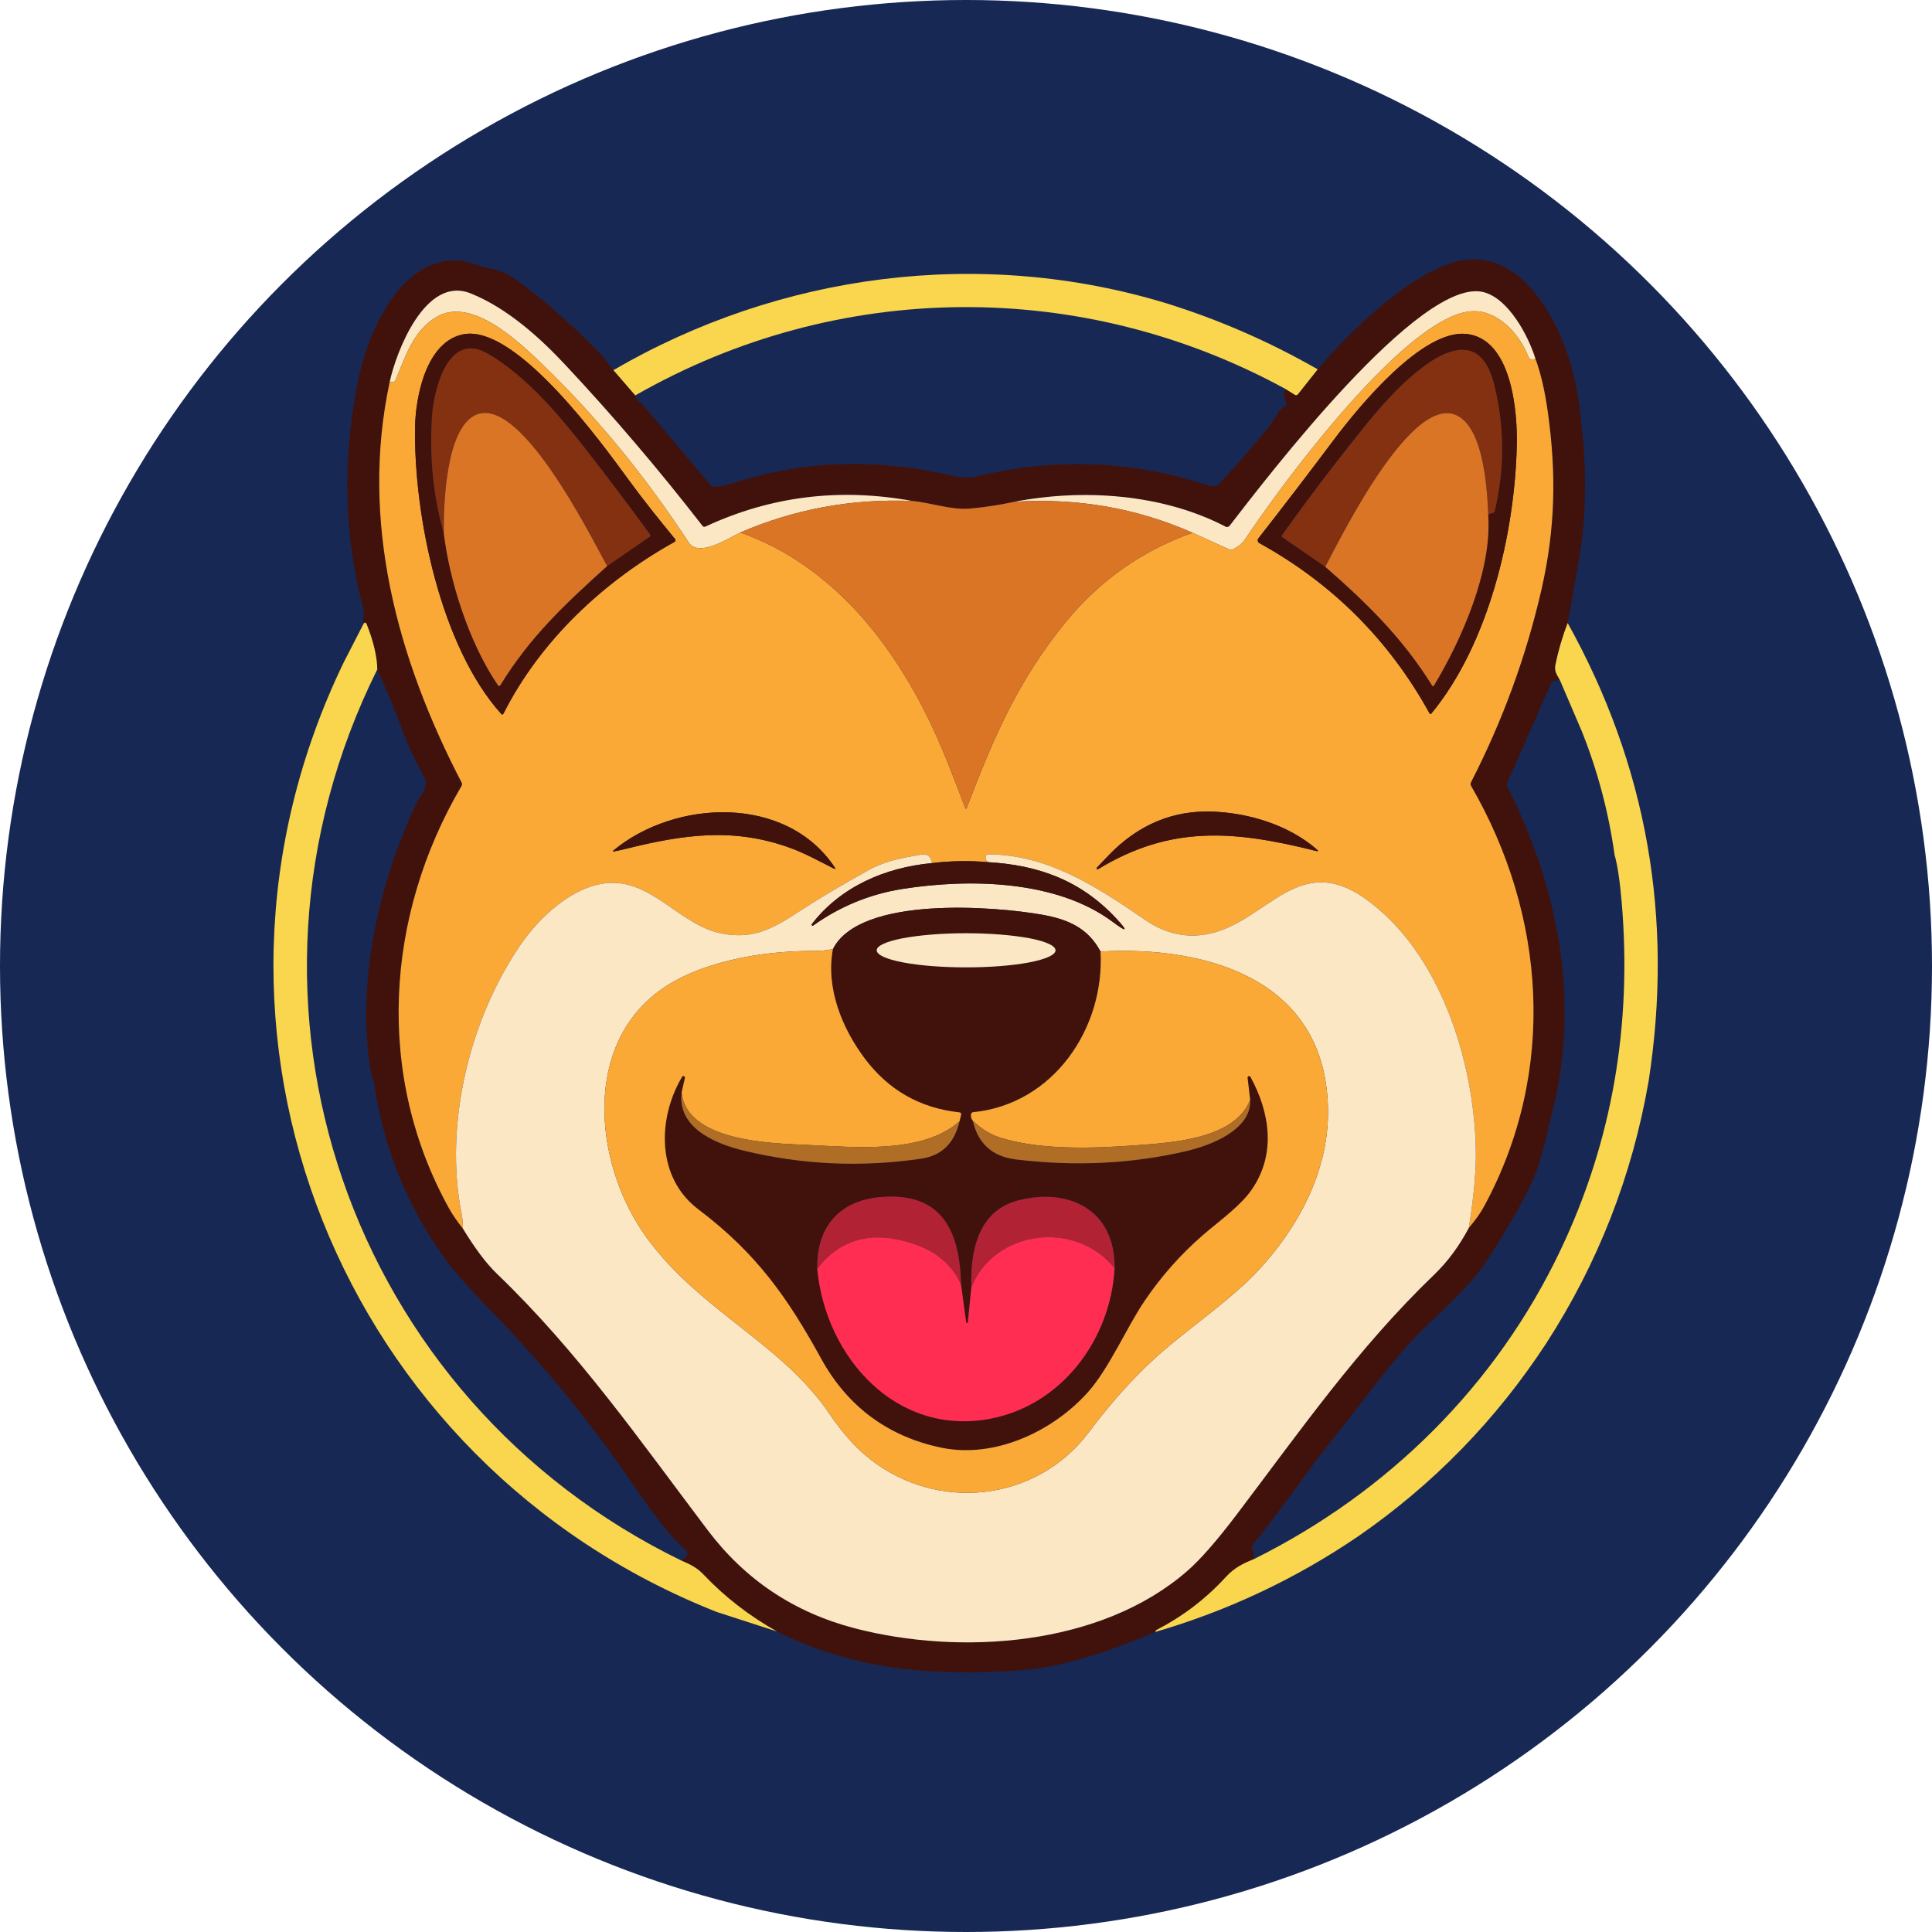<svg width="24" height="24" viewBox="0 0 24 24" fill="none" xmlns="http://www.w3.org/2000/svg">
<circle cx="12" cy="12" r="12" fill="#172854"/>
<path d="M19.474 7.739C19.41 7.905 19.359 8.078 19.322 8.259C19.306 8.337 19.339 8.382 19.376 8.445L19.296 8.461C19.284 8.463 19.276 8.469 19.272 8.48L18.718 9.737C18.716 9.741 18.716 9.745 18.716 9.749C18.716 9.754 18.717 9.758 18.719 9.761C19.349 11 19.634 12.411 19.287 13.792C19.23 14.018 19.149 14.433 19.031 14.684C18.908 14.945 18.729 15.259 18.493 15.626C18.203 16.077 17.774 16.374 17.43 16.775C17.138 17.117 16.871 17.484 16.609 17.811C16.445 18.016 16.286 18.225 16.132 18.439C15.946 18.697 15.755 18.95 15.557 19.198C15.55 19.208 15.548 19.219 15.554 19.231C15.571 19.268 15.578 19.314 15.576 19.368C15.437 19.424 15.332 19.476 15.225 19.593C14.978 19.862 14.692 20.08 14.365 20.248C14.363 20.249 14.361 20.25 14.359 20.253C14.358 20.255 14.357 20.257 14.356 20.26C14.355 20.265 14.354 20.269 14.354 20.272C13.787 20.509 13.214 20.716 12.633 20.753C11.557 20.823 10.608 20.742 9.652 20.267C9.309 20.074 9.005 19.839 8.74 19.56C8.654 19.47 8.575 19.434 8.466 19.387C8.505 19.363 8.53 19.336 8.54 19.306C8.542 19.299 8.542 19.292 8.54 19.285C8.539 19.278 8.535 19.272 8.529 19.267C8.22 18.992 7.931 18.528 7.688 18.187C7.222 17.532 6.711 16.916 6.153 16.34C5.854 16.03 5.653 15.807 5.552 15.669C5.062 15.005 4.758 14.254 4.641 13.416C4.64 13.409 4.638 13.404 4.635 13.398C4.632 13.393 4.629 13.388 4.625 13.383C4.62 13.375 4.616 13.366 4.615 13.357C4.413 12.233 4.7 10.978 5.18 9.962C5.213 9.892 5.334 9.78 5.276 9.667C5.183 9.481 5.087 9.308 5.013 9.109C4.918 8.85 4.809 8.586 4.687 8.315C4.684 8.155 4.64 7.968 4.555 7.754C4.551 7.744 4.547 7.738 4.541 7.736C4.532 7.732 4.524 7.736 4.516 7.749C4.509 7.71 4.51 7.671 4.519 7.632C4.523 7.617 4.523 7.602 4.519 7.586C4.265 6.63 4.248 5.652 4.466 4.652C4.59 4.085 4.99 3.202 5.689 3.236C5.828 3.243 5.957 3.315 6.106 3.339C6.273 3.367 6.428 3.483 6.548 3.576C6.87 3.825 7.182 4.107 7.483 4.421L7.62 4.598L7.892 4.912C7.901 4.951 7.921 4.98 7.951 4.997C7.962 5.003 7.971 5.01 7.979 5.02L8.829 6.029C8.84 6.042 8.854 6.048 8.871 6.046C8.955 6.04 9.013 6.032 9.045 6.022C9.99 5.702 10.921 5.693 11.887 5.922C11.939 5.934 12.056 5.937 12.105 5.925C13.084 5.681 14.052 5.716 15.009 6.03C15.07 6.05 15.121 6.038 15.16 5.996C15.376 5.762 15.585 5.52 15.786 5.272C15.842 5.203 15.863 5.096 15.971 5.041C15.974 5.039 15.977 5.037 15.979 5.034C15.981 5.031 15.983 5.028 15.984 5.025C15.985 5.021 15.986 5.018 15.985 5.014C15.985 5.011 15.984 5.007 15.982 5.004C15.941 4.925 15.938 4.869 15.974 4.835L16.084 4.904C16.099 4.913 16.112 4.911 16.124 4.897L16.369 4.588C16.756 4.127 17.586 3.311 18.195 3.23C19.025 3.119 19.495 4.237 19.598 4.898C19.703 5.581 19.718 6.206 19.642 6.773C19.623 6.913 19.567 7.235 19.474 7.739ZM4.841 4.744C4.469 6.477 4.935 8.184 5.735 9.722C5.742 9.736 5.741 9.75 5.733 9.764C4.784 11.381 4.659 13.36 5.583 15.02C5.621 15.088 5.677 15.169 5.751 15.263C5.901 15.51 6.042 15.697 6.173 15.823C7.182 16.792 7.953 17.899 8.791 19.008C9.257 19.625 9.866 20.031 10.617 20.227C11.922 20.566 13.671 20.456 14.75 19.514C14.912 19.373 15.117 19.138 15.365 18.811C16.155 17.769 16.866 16.748 17.815 15.835C17.983 15.674 18.126 15.48 18.246 15.254C18.331 15.154 18.397 15.06 18.444 14.973C19.339 13.308 19.21 11.379 18.274 9.762C18.27 9.755 18.268 9.748 18.268 9.74C18.268 9.732 18.27 9.725 18.273 9.718C18.667 8.951 18.958 8.154 19.148 7.327C19.321 6.568 19.335 5.887 19.228 5.122C19.191 4.854 19.139 4.632 19.073 4.454C18.985 4.17 18.742 3.713 18.433 3.63C17.652 3.42 15.729 5.945 15.274 6.532C15.268 6.539 15.26 6.544 15.251 6.546C15.242 6.548 15.232 6.547 15.224 6.542C14.443 6.135 13.456 6.068 12.602 6.233C12.424 6.272 12.242 6.3 12.056 6.317C11.814 6.339 11.573 6.245 11.332 6.223C10.43 6.058 9.574 6.164 8.764 6.541C8.749 6.548 8.736 6.545 8.726 6.532C8.189 5.839 7.621 5.172 7.022 4.532C6.72 4.209 6.308 3.829 5.845 3.644C5.282 3.42 4.92 4.374 4.841 4.744Z" fill="#40120B"/>
<path d="M14.497 3.77C15.15 3.974 15.774 4.247 16.369 4.588L16.124 4.897C16.112 4.911 16.099 4.913 16.084 4.904L15.974 4.835C13.444 3.45 10.401 3.475 7.892 4.912L7.62 4.598C9.689 3.393 12.185 3.065 14.497 3.77Z" fill="#F9D64E"/>
<path d="M11.332 6.223C10.581 6.193 9.87 6.324 9.196 6.615C9.049 6.686 8.68 6.93 8.555 6.738C8.008 5.902 7.398 5.161 6.725 4.514C6.422 4.223 5.847 3.681 5.417 3.94C5.135 4.111 5.043 4.413 4.918 4.711C4.91 4.729 4.901 4.74 4.89 4.744C4.876 4.749 4.86 4.749 4.841 4.744C4.92 4.374 5.282 3.42 5.845 3.644C6.308 3.829 6.72 4.209 7.022 4.532C7.621 5.172 8.189 5.839 8.726 6.532C8.736 6.545 8.749 6.548 8.764 6.541C9.574 6.164 10.43 6.058 11.332 6.223Z" fill="#FBE7C4"/>
<path d="M19.073 4.454C19.056 4.466 19.038 4.469 19.019 4.464C19.003 4.46 18.993 4.45 18.987 4.435C18.886 4.169 18.636 3.879 18.332 3.866C17.521 3.83 15.901 6.045 15.466 6.7C15.434 6.75 15.383 6.791 15.315 6.825C15.301 6.832 15.287 6.833 15.272 6.826L14.814 6.618C14.122 6.312 13.385 6.184 12.602 6.233C13.456 6.068 14.443 6.135 15.224 6.542C15.232 6.547 15.242 6.548 15.251 6.546C15.26 6.544 15.268 6.539 15.274 6.532C15.728 5.945 17.652 3.42 18.433 3.63C18.742 3.713 18.985 4.17 19.073 4.454Z" fill="#FBE7C4"/>
<path d="M9.196 6.615C10.039 6.911 10.694 7.541 11.165 8.276C11.562 8.894 11.753 9.414 11.989 10.033C11.996 10.052 12.003 10.052 12.01 10.033C12.341 9.165 12.649 8.447 13.242 7.724C13.663 7.21 14.188 6.841 14.814 6.618L15.272 6.826C15.287 6.832 15.301 6.832 15.315 6.825C15.383 6.791 15.434 6.75 15.466 6.7C15.901 6.045 17.521 3.83 18.332 3.866C18.636 3.879 18.886 4.169 18.987 4.435C18.993 4.45 19.003 4.46 19.019 4.464C19.038 4.469 19.056 4.466 19.073 4.454C19.139 4.632 19.191 4.854 19.228 5.122C19.335 5.887 19.321 6.568 19.148 7.327C18.958 8.154 18.667 8.951 18.273 9.718C18.27 9.725 18.268 9.732 18.268 9.74C18.268 9.748 18.27 9.755 18.274 9.762C19.21 11.379 19.339 13.308 18.443 14.973C18.397 15.06 18.331 15.154 18.246 15.254C18.31 14.856 18.339 14.528 18.333 14.271C18.31 13.186 17.892 11.817 16.947 11.155C16.159 10.604 15.764 11.38 15.112 11.576C14.801 11.67 14.505 11.62 14.225 11.427C13.593 10.992 13.006 10.619 12.277 10.612C12.261 10.611 12.251 10.619 12.247 10.634C12.239 10.662 12.247 10.688 12.271 10.71C12.04 10.69 11.808 10.694 11.576 10.722C11.568 10.638 11.522 10.603 11.439 10.617C11.216 10.655 11.002 10.692 10.793 10.807C10.442 11.002 10.148 11.177 9.913 11.332C9.57 11.557 9.335 11.669 8.959 11.595C8.446 11.494 8.091 10.913 7.532 10.971C7.106 11.015 6.699 11.396 6.465 11.738C5.828 12.669 5.516 13.976 5.733 15.071C5.745 15.133 5.751 15.196 5.751 15.263C5.677 15.169 5.621 15.088 5.583 15.02C4.659 13.36 4.784 11.381 5.733 9.764C5.741 9.75 5.742 9.736 5.735 9.722C4.935 8.184 4.469 6.477 4.841 4.744C4.86 4.749 4.876 4.749 4.89 4.744C4.901 4.74 4.91 4.729 4.918 4.711C5.043 4.413 5.135 4.111 5.417 3.94C5.847 3.681 6.422 4.223 6.725 4.514C7.398 5.161 8.008 5.902 8.555 6.738C8.68 6.93 9.049 6.686 9.196 6.615ZM7.81 5.962C7.493 5.529 6.419 4.032 5.761 4.152C5.298 4.237 5.162 4.92 5.156 5.309C5.14 6.4 5.47 8.025 6.225 8.867C6.237 8.881 6.247 8.879 6.255 8.863C6.712 7.958 7.5 7.22 8.378 6.732C8.382 6.73 8.384 6.728 8.386 6.725C8.389 6.722 8.39 6.719 8.391 6.715C8.391 6.712 8.391 6.708 8.39 6.705C8.389 6.701 8.388 6.698 8.385 6.695C8.188 6.455 8.014 6.241 7.81 5.962ZM18.212 4.148C17.672 4.095 16.901 5.022 16.566 5.468C16.26 5.876 15.949 6.283 15.632 6.688C15.629 6.692 15.626 6.697 15.625 6.703C15.624 6.709 15.623 6.715 15.625 6.72C15.626 6.726 15.628 6.731 15.632 6.736C15.635 6.741 15.639 6.744 15.645 6.747C16.553 7.249 17.257 7.953 17.757 8.859C17.764 8.873 17.773 8.873 17.783 8.861C18.494 7.998 18.816 6.628 18.842 5.54C18.853 5.121 18.782 4.204 18.212 4.148ZM10.368 10.773C9.765 9.869 8.39 9.93 7.624 10.562C7.608 10.575 7.61 10.58 7.63 10.576C7.678 10.567 7.726 10.557 7.772 10.545C8.49 10.367 9.116 10.274 9.827 10.537C9.995 10.598 10.18 10.699 10.355 10.788C10.378 10.799 10.382 10.794 10.368 10.773ZM13.775 10.622C13.722 10.677 13.673 10.728 13.627 10.777C13.625 10.78 13.623 10.782 13.623 10.786C13.623 10.789 13.624 10.792 13.626 10.794C13.628 10.797 13.631 10.798 13.634 10.798C13.637 10.799 13.64 10.798 13.643 10.796C14.548 10.246 15.336 10.317 16.349 10.571C16.378 10.578 16.381 10.572 16.358 10.552C16.008 10.248 15.515 10.099 15.06 10.082C14.569 10.065 14.14 10.244 13.775 10.622Z" fill="#FAA936"/>
<path d="M5.761 4.152C6.419 4.032 7.493 5.529 7.81 5.962C8.014 6.241 8.188 6.455 8.385 6.695C8.388 6.698 8.389 6.701 8.39 6.705C8.391 6.708 8.391 6.712 8.391 6.715C8.39 6.719 8.389 6.722 8.386 6.725C8.384 6.728 8.382 6.73 8.378 6.732C7.5 7.22 6.712 7.958 6.255 8.863C6.247 8.879 6.237 8.881 6.225 8.867C5.47 8.025 5.14 6.4 5.156 5.309C5.162 4.92 5.298 4.237 5.761 4.152ZM5.513 6.625C5.583 7.205 5.82 7.974 6.182 8.507C6.195 8.526 6.207 8.526 6.219 8.506C6.579 7.921 6.997 7.523 7.542 7.032L8.067 6.67C8.08 6.66 8.082 6.649 8.073 6.636C7.822 6.293 7.567 5.954 7.307 5.619C6.967 5.181 6.548 4.677 6.06 4.393C5.556 4.102 5.384 4.86 5.365 5.188C5.335 5.698 5.384 6.177 5.513 6.625Z" fill="#40120B"/>
<path d="M16.566 5.468C16.901 5.022 17.672 4.095 18.212 4.148C18.782 4.204 18.853 5.121 18.842 5.54C18.816 6.628 18.494 7.998 17.783 8.861C17.773 8.873 17.764 8.873 17.757 8.859C17.257 7.953 16.553 7.249 15.645 6.747C15.639 6.744 15.635 6.741 15.632 6.736C15.628 6.731 15.626 6.726 15.625 6.72C15.623 6.715 15.624 6.709 15.625 6.703C15.626 6.697 15.629 6.692 15.632 6.688C15.949 6.283 16.26 5.876 16.566 5.468ZM16.463 7.041C16.98 7.492 17.423 7.926 17.789 8.514C17.798 8.528 17.807 8.528 17.815 8.513C18.162 7.938 18.536 7.079 18.487 6.398C18.499 6.385 18.518 6.376 18.542 6.372C18.557 6.37 18.566 6.361 18.569 6.346C18.693 5.821 18.691 5.299 18.562 4.78C18.297 3.7 17.246 4.932 16.98 5.262C16.617 5.711 16.266 6.171 15.929 6.643C15.919 6.657 15.921 6.668 15.935 6.677L16.463 7.041Z" fill="#40120B"/>
<path d="M7.542 7.032C7.308 6.604 6.442 4.874 5.894 5.162C5.537 5.35 5.51 6.266 5.513 6.625C5.384 6.177 5.335 5.698 5.365 5.188C5.384 4.86 5.556 4.102 6.06 4.393C6.548 4.677 6.967 5.181 7.307 5.619C7.567 5.954 7.823 6.293 8.073 6.636C8.083 6.649 8.081 6.66 8.067 6.67L7.542 7.032Z" fill="#843112"/>
<path d="M18.486 6.398C18.475 6.074 18.431 5.344 18.112 5.168C17.55 4.859 16.664 6.661 16.463 7.041L15.935 6.677C15.921 6.668 15.919 6.657 15.929 6.643C16.266 6.171 16.617 5.711 16.98 5.262C17.246 4.932 18.297 3.7 18.562 4.78C18.691 5.299 18.693 5.821 18.569 6.346C18.566 6.361 18.556 6.37 18.542 6.372C18.518 6.376 18.499 6.385 18.486 6.398Z" fill="#843112"/>
<path d="M7.542 7.032C6.997 7.523 6.579 7.921 6.219 8.506C6.207 8.526 6.195 8.526 6.182 8.507C5.82 7.974 5.583 7.205 5.513 6.625C5.51 6.266 5.537 5.35 5.894 5.162C6.442 4.874 7.308 6.604 7.542 7.032Z" fill="#DB7526"/>
<path d="M18.487 6.398C18.536 7.079 18.162 7.938 17.815 8.513C17.807 8.528 17.798 8.528 17.789 8.514C17.423 7.926 16.98 7.492 16.463 7.041C16.664 6.661 17.55 4.859 18.112 5.168C18.431 5.344 18.475 6.074 18.487 6.398Z" fill="#DB7526"/>
<path d="M11.332 6.223C11.573 6.245 11.814 6.339 12.056 6.317C12.242 6.3 12.423 6.272 12.602 6.233C13.385 6.184 14.122 6.312 14.814 6.618C14.188 6.841 13.663 7.21 13.242 7.724C12.649 8.447 12.341 9.165 12.01 10.033C12.003 10.052 11.996 10.052 11.989 10.033C11.753 9.414 11.562 8.894 11.165 8.276C10.694 7.541 10.039 6.911 9.196 6.615C9.87 6.324 10.581 6.193 11.332 6.223Z" fill="#DB7526"/>
<path d="M4.687 8.315C2.623 12.465 4.345 17.381 8.466 19.387C8.575 19.434 8.654 19.47 8.74 19.56C9.005 19.839 9.309 20.074 9.652 20.267L8.905 20.025C4.246 18.186 2.045 12.826 4.27 8.228L4.516 7.749C4.524 7.736 4.532 7.732 4.541 7.736C4.547 7.738 4.551 7.744 4.555 7.754C4.64 7.968 4.684 8.155 4.687 8.315Z" fill="#F9D64E"/>
<path d="M19.474 7.739C20.458 9.507 20.793 11.404 20.48 13.429C20.277 14.603 19.853 15.689 19.208 16.687C18.585 17.639 17.807 18.438 16.873 19.084C16.097 19.612 15.257 20.008 14.354 20.272C14.354 20.269 14.355 20.265 14.356 20.26C14.357 20.257 14.358 20.255 14.359 20.253C14.361 20.25 14.363 20.249 14.365 20.248C14.692 20.08 14.978 19.862 15.225 19.593C15.332 19.476 15.437 19.424 15.576 19.368C17.247 18.537 18.591 17.205 19.388 15.523C20.024 14.183 20.276 12.743 20.145 11.203C20.122 10.94 20.093 10.745 20.057 10.62C19.982 10.086 19.846 9.573 19.648 9.08L19.376 8.445C19.339 8.382 19.306 8.337 19.322 8.259C19.359 8.078 19.41 7.905 19.474 7.739Z" fill="#F9D64E"/>
<path d="M7.624 10.562C8.39 9.93 9.765 9.869 10.368 10.773C10.382 10.794 10.378 10.799 10.355 10.788C10.18 10.699 9.995 10.598 9.827 10.537C9.116 10.274 8.49 10.367 7.772 10.545C7.726 10.557 7.678 10.567 7.63 10.576C7.61 10.58 7.608 10.575 7.624 10.562Z" fill="#40120B"/>
<path d="M13.775 10.622C14.14 10.244 14.569 10.065 15.06 10.082C15.515 10.099 16.008 10.248 16.358 10.552C16.381 10.572 16.378 10.578 16.349 10.571C15.336 10.317 14.548 10.246 13.643 10.796C13.64 10.798 13.637 10.799 13.634 10.798C13.631 10.798 13.628 10.797 13.626 10.794C13.624 10.792 13.623 10.789 13.623 10.786C13.623 10.782 13.625 10.78 13.627 10.777C13.673 10.728 13.722 10.677 13.775 10.622Z" fill="#40120B"/>
<path d="M11.576 10.722C10.991 10.776 10.437 11.02 10.085 11.48C10.083 11.482 10.082 11.485 10.082 11.488C10.083 11.491 10.084 11.494 10.086 11.496C10.088 11.498 10.091 11.499 10.094 11.499C10.097 11.5 10.1 11.499 10.102 11.497C10.437 11.258 10.808 11.106 11.215 11.042C12.047 10.912 13.126 10.932 13.823 11.452C14.004 11.588 14.018 11.572 13.864 11.407C13.425 10.935 12.894 10.745 12.271 10.71C12.247 10.688 12.239 10.662 12.247 10.634C12.251 10.619 12.261 10.611 12.277 10.612C13.006 10.619 13.593 10.992 14.225 11.427C14.505 11.62 14.801 11.67 15.112 11.576C15.764 11.38 16.159 10.604 16.947 11.155C17.892 11.817 18.31 13.186 18.333 14.271C18.339 14.528 18.31 14.856 18.246 15.254C18.126 15.48 17.983 15.674 17.815 15.835C16.866 16.748 16.155 17.769 15.365 18.811C15.117 19.138 14.912 19.373 14.75 19.514C13.671 20.456 11.922 20.566 10.617 20.227C9.866 20.031 9.257 19.625 8.791 19.008C7.953 17.899 7.182 16.792 6.173 15.823C6.042 15.697 5.901 15.51 5.751 15.263C5.751 15.196 5.745 15.133 5.733 15.071C5.516 13.976 5.828 12.669 6.465 11.738C6.699 11.396 7.106 11.015 7.532 10.971C8.091 10.913 8.446 11.494 8.959 11.595C9.335 11.669 9.57 11.557 9.913 11.332C10.148 11.177 10.442 11.002 10.793 10.807C11.002 10.692 11.216 10.655 11.439 10.617C11.522 10.603 11.568 10.638 11.576 10.722ZM10.347 11.79C10.265 11.806 10.183 11.814 10.102 11.813C9.449 11.811 8.623 11.952 8.126 12.358C7.228 13.091 7.409 14.516 8.031 15.372C8.699 16.291 9.715 16.686 10.309 17.57C10.466 17.803 10.635 17.99 10.814 18.13C11.657 18.788 12.88 18.653 13.526 17.791C13.85 17.359 14.181 17.003 14.518 16.723C14.888 16.416 15.343 16.093 15.63 15.783C16.124 15.252 16.495 14.564 16.497 13.825C16.501 12.18 15.014 11.745 13.671 11.82C13.519 11.536 13.281 11.423 12.952 11.364C12.361 11.258 10.683 11.124 10.347 11.79Z" fill="#FBE7C4"/>
<path d="M12.271 10.71C12.894 10.745 13.425 10.935 13.864 11.407C14.018 11.572 14.004 11.588 13.823 11.452C13.126 10.932 12.047 10.912 11.215 11.042C10.808 11.106 10.437 11.258 10.102 11.497C10.1 11.499 10.097 11.5 10.094 11.499C10.091 11.499 10.088 11.498 10.086 11.496C10.084 11.494 10.083 11.491 10.082 11.488C10.082 11.485 10.083 11.482 10.085 11.48C10.437 11.02 10.991 10.776 11.576 10.722C11.808 10.694 12.04 10.69 12.271 10.71Z" fill="#40120B"/>
<path d="M13.671 11.82C13.725 12.771 13.086 13.718 12.089 13.816C12.073 13.818 12.064 13.827 12.062 13.843C12.059 13.876 12.066 13.903 12.085 13.923C12.15 14.208 12.329 14.368 12.62 14.403C13.353 14.492 14.059 14.458 14.739 14.299C15.043 14.228 15.549 14.033 15.53 13.663L15.498 13.389C15.497 13.384 15.498 13.38 15.501 13.376C15.503 13.372 15.507 13.37 15.511 13.368C15.515 13.367 15.52 13.367 15.524 13.369C15.528 13.371 15.532 13.374 15.534 13.378C15.78 13.828 15.851 14.341 15.55 14.777C15.412 14.979 15.149 15.165 14.944 15.342C14.665 15.584 14.423 15.857 14.217 16.163C13.992 16.496 13.781 16.993 13.519 17.289C13.088 17.776 12.365 18.12 11.7 17.985C11.034 17.848 10.53 17.475 10.202 16.88C9.789 16.129 9.405 15.574 8.674 15.022C8.152 14.627 8.166 13.895 8.473 13.377C8.475 13.373 8.479 13.37 8.483 13.368C8.487 13.367 8.492 13.367 8.497 13.368C8.501 13.37 8.504 13.373 8.506 13.377C8.508 13.382 8.509 13.386 8.508 13.391L8.467 13.571C8.41 14.015 8.896 14.212 9.249 14.296C9.972 14.47 10.703 14.502 11.441 14.394C11.698 14.357 11.857 14.201 11.92 13.928L11.939 13.849C11.943 13.83 11.936 13.82 11.916 13.818C11.429 13.765 11.038 13.542 10.743 13.15C10.455 12.766 10.257 12.268 10.347 11.79C10.683 11.124 12.36 11.258 12.951 11.364C13.281 11.423 13.519 11.536 13.671 11.82ZM13.112 11.805C13.112 11.749 12.995 11.695 12.787 11.655C12.578 11.616 12.296 11.593 12.001 11.593C11.707 11.593 11.424 11.616 11.216 11.655C11.008 11.695 10.891 11.749 10.891 11.805C10.891 11.861 11.008 11.915 11.216 11.955C11.424 11.995 11.707 12.017 12.001 12.017C12.296 12.017 12.578 11.995 12.787 11.955C12.995 11.915 13.112 11.861 13.112 11.805ZM10.152 15.761C10.252 16.852 11.13 17.853 12.312 17.622C13.189 17.45 13.796 16.643 13.846 15.754C13.856 15.035 13.285 14.749 12.65 14.911C12.142 15.042 12.053 15.554 12.066 15.991L12.023 16.424C12.023 16.427 12.022 16.429 12.02 16.431C12.018 16.433 12.016 16.435 12.013 16.435C12.01 16.435 12.008 16.434 12.005 16.432C12.004 16.43 12.002 16.427 12.002 16.424L11.939 15.96C11.923 15.293 11.704 14.801 10.93 14.871C10.423 14.917 10.14 15.247 10.152 15.761Z" fill="#40120B"/>
<path d="M13.112 11.805C13.112 11.861 12.995 11.915 12.787 11.955C12.578 11.995 12.296 12.017 12.001 12.017C11.707 12.017 11.424 11.995 11.216 11.955C11.008 11.915 10.891 11.861 10.891 11.805C10.891 11.749 11.008 11.695 11.216 11.655C11.424 11.616 11.707 11.593 12.001 11.593C12.296 11.593 12.578 11.616 12.787 11.655C12.995 11.695 13.112 11.749 13.112 11.805Z" fill="#FBE7C4"/>
<path d="M10.347 11.79C10.257 12.268 10.455 12.766 10.743 13.15C11.038 13.542 11.429 13.765 11.917 13.818C11.936 13.82 11.943 13.83 11.939 13.849L11.92 13.928C11.466 14.34 10.598 14.248 10.035 14.223C9.598 14.204 8.53 14.183 8.467 13.571L8.508 13.391C8.509 13.386 8.508 13.382 8.506 13.377C8.504 13.373 8.501 13.37 8.497 13.368C8.492 13.367 8.487 13.367 8.483 13.368C8.479 13.37 8.475 13.373 8.473 13.377C8.166 13.895 8.152 14.627 8.674 15.022C9.405 15.574 9.789 16.129 10.202 16.88C10.53 17.475 11.034 17.848 11.7 17.985C12.365 18.12 13.088 17.776 13.519 17.289C13.781 16.993 13.992 16.496 14.217 16.163C14.423 15.857 14.665 15.584 14.944 15.342C15.149 15.165 15.412 14.979 15.55 14.777C15.851 14.341 15.78 13.828 15.534 13.378C15.532 13.374 15.528 13.371 15.524 13.369C15.52 13.367 15.515 13.367 15.511 13.368C15.507 13.37 15.503 13.372 15.501 13.376C15.498 13.38 15.497 13.384 15.498 13.389L15.53 13.663C15.338 14.148 14.572 14.194 14.103 14.228C13.582 14.265 12.926 14.291 12.423 14.131C12.303 14.093 12.191 14.024 12.085 13.923C12.066 13.903 12.059 13.876 12.062 13.843C12.064 13.827 12.073 13.818 12.089 13.816C13.086 13.718 13.725 12.771 13.671 11.82C15.014 11.745 16.501 12.18 16.497 13.825C16.495 14.564 16.124 15.252 15.63 15.783C15.343 16.093 14.888 16.416 14.518 16.723C14.181 17.003 13.85 17.359 13.526 17.791C12.88 18.653 11.657 18.788 10.814 18.13C10.635 17.99 10.466 17.803 10.309 17.57C9.715 16.686 8.699 16.291 8.031 15.372C7.409 14.516 7.228 13.091 8.126 12.358C8.623 11.952 9.449 11.811 10.102 11.813C10.183 11.814 10.265 11.806 10.347 11.79Z" fill="#FAA936"/>
<path d="M8.468 13.571C8.53 14.183 9.598 14.204 10.035 14.223C10.598 14.248 11.466 14.34 11.92 13.928C11.857 14.201 11.698 14.357 11.441 14.394C10.703 14.502 9.972 14.47 9.249 14.296C8.896 14.212 8.41 14.015 8.468 13.571Z" fill="#B06D26"/>
<path d="M15.53 13.663C15.549 14.033 15.043 14.228 14.739 14.299C14.059 14.458 13.353 14.492 12.62 14.403C12.329 14.368 12.15 14.208 12.085 13.923C12.191 14.024 12.303 14.093 12.423 14.131C12.926 14.291 13.582 14.265 14.103 14.228C14.572 14.194 15.338 14.148 15.53 13.663Z" fill="#B06D26"/>
<path d="M11.939 15.96C11.832 15.712 11.626 15.539 11.323 15.443C10.828 15.285 10.437 15.391 10.152 15.761C10.14 15.247 10.423 14.917 10.93 14.871C11.704 14.801 11.923 15.293 11.939 15.96Z" fill="#B22235"/>
<path d="M13.846 15.754C13.356 15.146 12.352 15.282 12.066 15.991C12.053 15.554 12.142 15.042 12.65 14.911C13.285 14.749 13.856 15.035 13.846 15.754Z" fill="#B22235"/>
<path d="M11.939 15.96L12.002 16.424C12.002 16.427 12.004 16.43 12.005 16.432C12.008 16.434 12.01 16.435 12.013 16.435C12.016 16.434 12.018 16.433 12.02 16.431C12.022 16.429 12.023 16.427 12.023 16.424L12.066 15.991C12.352 15.282 13.356 15.146 13.846 15.754C13.796 16.643 13.189 17.45 12.312 17.622C11.13 17.853 10.252 16.852 10.152 15.761C10.437 15.391 10.828 15.285 11.323 15.443C11.626 15.539 11.832 15.712 11.939 15.96Z" fill="#FF2D51"/>
</svg>
